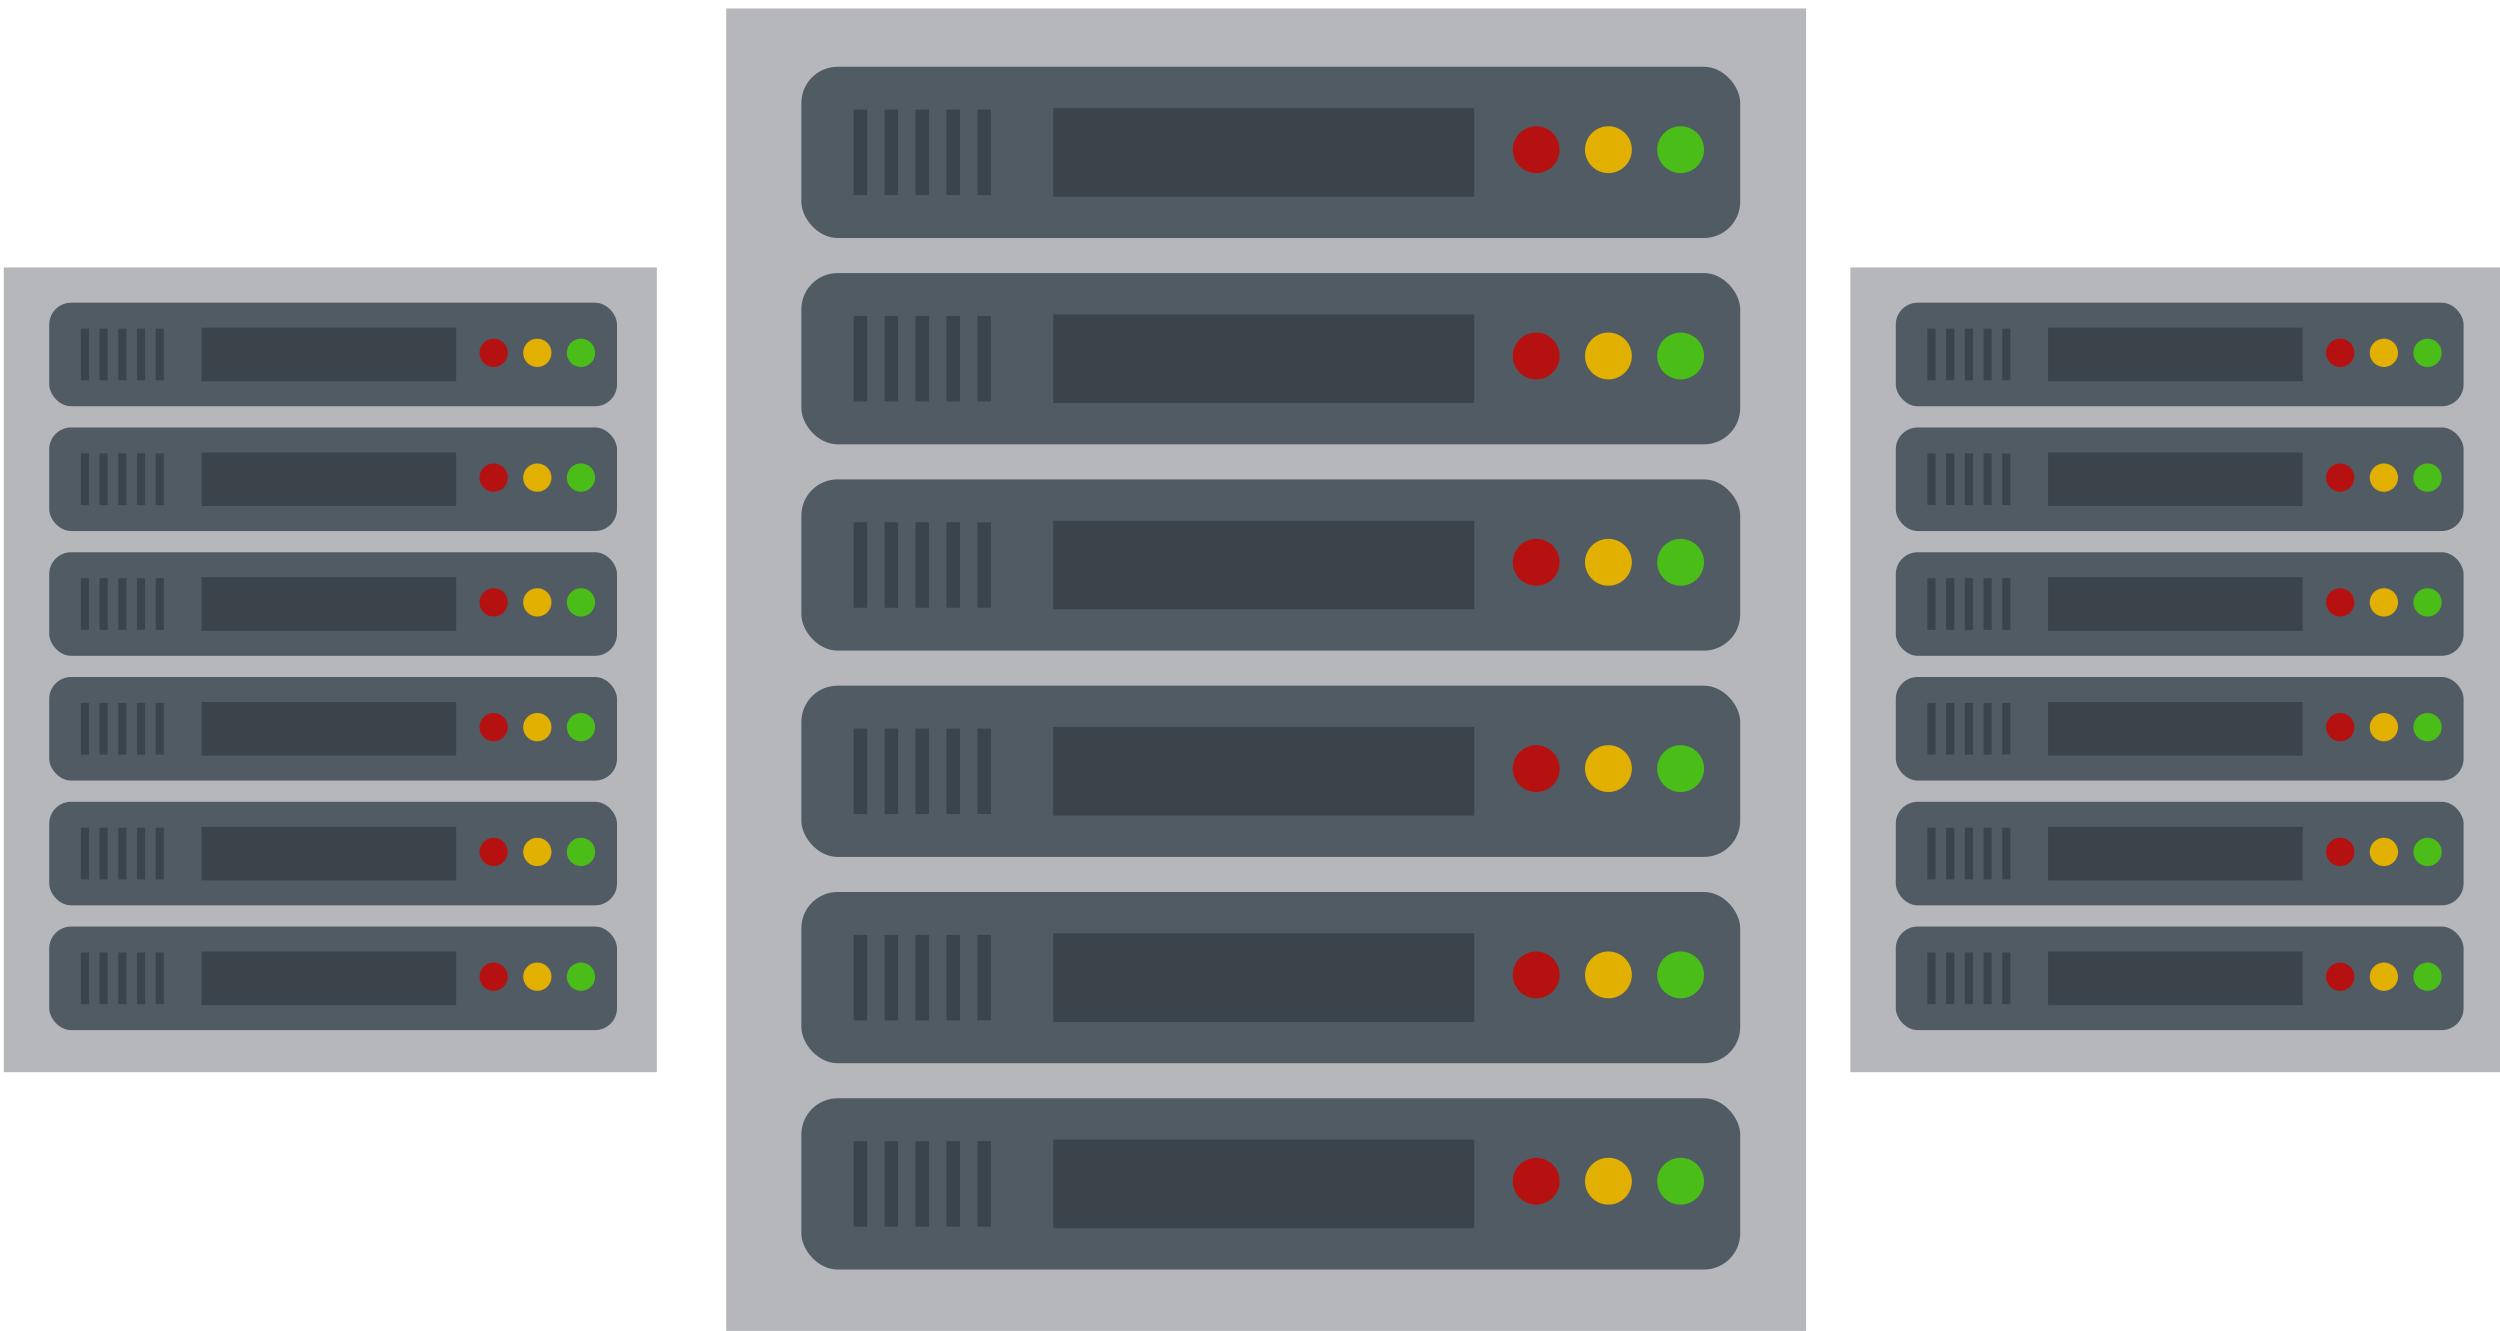<?xml version="1.0" encoding="UTF-8" standalone="no"?>
<!-- Created with Inkscape (http://www.inkscape.org/) -->

<svg
   xmlns:dc="http://purl.org/dc/elements/1.1/"
   xmlns:cc="http://creativecommons.org/ns#"
   xmlns:rdf="http://www.w3.org/1999/02/22-rdf-syntax-ns#"
   xmlns:svg="http://www.w3.org/2000/svg"
   xmlns="http://www.w3.org/2000/svg"
   xmlns:sodipodi="http://sodipodi.sourceforge.net/DTD/sodipodi-0.dtd"
   xmlns:inkscape="http://www.inkscape.org/namespaces/inkscape"
   width="736.133mm"
   height="391.902mm"
   viewBox="0 0 2608.345 1388.628"
   id="svg6064"
   version="1.1"
   inkscape:version="0.91 r13725"
   sodipodi:docname="servers.svg">
  <defs
     id="defs6066">
    <marker
       inkscape:stockid="Arrow2Send"
       orient="auto"
       refY="0"
       refX="0"
       id="Arrow2Send"
       style="overflow:visible"
       inkscape:isstock="true">
      <path
         id="path5571"
         style="fill:#f8aa1a;fill-opacity:1;fill-rule:evenodd;stroke:#f8aa1a;stroke-width:0.625;stroke-linejoin:round;stroke-opacity:1"
         d="M 8.719,4.034 -2.207,0.016 8.719,-4.002 c -1.745,2.372 -1.735,5.617 -6e-7,8.035 z"
         transform="matrix(-0.3,0,0,-0.3,0.69,0)"
         inkscape:connector-curvature="0" />
    </marker>
  </defs>
  <sodipodi:namedview
     id="base"
     pagecolor="#ffffff"
     bordercolor="#666666"
     borderopacity="1.0"
     inkscape:pageopacity="0.0"
     inkscape:pageshadow="2"
     inkscape:zoom="0.061871843"
     inkscape:cx="7345.6821"
     inkscape:cy="-882.78203"
     inkscape:document-units="px"
     inkscape:current-layer="layer1"
     showgrid="false"
     fit-margin-top="0"
     fit-margin-left="0"
     fit-margin-right="0"
     fit-margin-bottom="0"
     inkscape:window-width="1536"
     inkscape:window-height="803"
     inkscape:window-x="-8"
     inkscape:window-y="-8"
     inkscape:window-maximized="1" />
  <g
     inkscape:label="Livello 1"
     inkscape:groupmode="layer"
     id="layer1"
     transform="translate(6426.247,3494.075)">
    <g
       id="g7530"
       transform="matrix(1.482,0,0,1.482,8272.813,17842.564)">
      <g
         inkscape:export-ydpi="95"
         inkscape:export-xdpi="95"
         inkscape:export-filename="C:\Users\marco_000\Documents\GitHub\worldwithoutinternet\img\servers.png"
         transform="matrix(3.631,0,0,3.631,30321.54,24373.227)"
         id="g4556">
        <rect
           style="opacity:1;fill:#b6b7bb;fill-opacity:1;stroke:none;stroke-width:74.8;stroke-linecap:square;stroke-linejoin:round;stroke-miterlimit:4;stroke-dasharray:none;stroke-opacity:1"
           id="rect4391"
           width="209.375"
           height="257.996"
           x="-10941.522"
           y="-10675.976"
           ry="0" />
        <rect
           style="opacity:1;fill:#515b64;fill-opacity:1;stroke:none;stroke-width:74.8;stroke-linecap:square;stroke-linejoin:round;stroke-miterlimit:4;stroke-dasharray:none;stroke-opacity:1"
           id="rect4417"
           width="182.031"
           height="33.203"
           x="-10926.953"
           y="-10584.67"
           ry="7.031" />
        <rect
           style="opacity:1;fill:#3c444b;fill-opacity:1;stroke:none;stroke-width:74.8;stroke-linecap:square;stroke-linejoin:round;stroke-miterlimit:4;stroke-dasharray:none;stroke-opacity:1"
           id="rect4419"
           width="81.641"
           height="17.188"
           x="-10878.125"
           y="-10576.662"
           ry="0" />
        <g
           id="g4433"
           transform="translate(-600,18.295)">
          <rect
             style="opacity:1;fill:#3c444b;fill-opacity:1;stroke:none;stroke-width:74.8;stroke-linecap:square;stroke-linejoin:round;stroke-miterlimit:4;stroke-dasharray:none;stroke-opacity:1"
             id="rect4423"
             width="2.624"
             height="16.573"
             x="-10292.818"
             y="-10594.649" />
          <rect
             y="-10594.649"
             x="-10304.818"
             height="16.573"
             width="2.624"
             id="rect4425"
             style="opacity:1;fill:#3c444b;fill-opacity:1;stroke:none;stroke-width:74.8;stroke-linecap:square;stroke-linejoin:round;stroke-miterlimit:4;stroke-dasharray:none;stroke-opacity:1" />
          <rect
             style="opacity:1;fill:#3c444b;fill-opacity:1;stroke:none;stroke-width:74.8;stroke-linecap:square;stroke-linejoin:round;stroke-miterlimit:4;stroke-dasharray:none;stroke-opacity:1"
             id="rect4427"
             width="2.624"
             height="16.573"
             x="-10298.818"
             y="-10594.649" />
          <rect
             y="-10594.649"
             x="-10316.818"
             height="16.573"
             width="2.624"
             id="rect4429"
             style="opacity:1;fill:#3c444b;fill-opacity:1;stroke:none;stroke-width:74.8;stroke-linecap:square;stroke-linejoin:round;stroke-miterlimit:4;stroke-dasharray:none;stroke-opacity:1" />
          <rect
             style="opacity:1;fill:#3c444b;fill-opacity:1;stroke:none;stroke-width:74.8;stroke-linecap:square;stroke-linejoin:round;stroke-miterlimit:4;stroke-dasharray:none;stroke-opacity:1"
             id="rect4431"
             width="2.624"
             height="16.573"
             x="-10310.818"
             y="-10594.649" />
        </g>
        <circle
           style="opacity:1;fill:#b61111;fill-opacity:1;stroke:none;stroke-width:74.8;stroke-linecap:square;stroke-linejoin:round;stroke-miterlimit:4;stroke-dasharray:none;stroke-opacity:1"
           id="path4440"
           cx="-10784.475"
           cy="-10568.594"
           r="4.541" />
        <circle
           r="4.541"
           cy="-10568.594"
           cx="-10770.475"
           id="circle4442"
           style="opacity:1;fill:#e2b000;fill-opacity:1;stroke:none;stroke-width:74.8;stroke-linecap:square;stroke-linejoin:round;stroke-miterlimit:4;stroke-dasharray:none;stroke-opacity:1" />
        <circle
           style="opacity:1;fill:#4abd18;fill-opacity:1;stroke:none;stroke-width:74.8;stroke-linecap:square;stroke-linejoin:round;stroke-miterlimit:4;stroke-dasharray:none;stroke-opacity:1"
           id="circle4444"
           cx="-10756.475"
           cy="-10568.594"
           r="4.541" />
        <rect
           ry="7.031"
           y="-10624.67"
           x="-10926.953"
           height="33.203"
           width="182.031"
           id="rect4446"
           style="opacity:1;fill:#515b64;fill-opacity:1;stroke:none;stroke-width:74.8;stroke-linecap:square;stroke-linejoin:round;stroke-miterlimit:4;stroke-dasharray:none;stroke-opacity:1" />
        <rect
           ry="0"
           y="-10616.662"
           x="-10878.125"
           height="17.188"
           width="81.641"
           id="rect4448"
           style="opacity:1;fill:#3c444b;fill-opacity:1;stroke:none;stroke-width:74.8;stroke-linecap:square;stroke-linejoin:round;stroke-miterlimit:4;stroke-dasharray:none;stroke-opacity:1" />
        <g
           transform="translate(-600,-21.705)"
           id="g4450">
          <rect
             y="-10594.649"
             x="-10292.818"
             height="16.573"
             width="2.624"
             id="rect4452"
             style="opacity:1;fill:#3c444b;fill-opacity:1;stroke:none;stroke-width:74.8;stroke-linecap:square;stroke-linejoin:round;stroke-miterlimit:4;stroke-dasharray:none;stroke-opacity:1" />
          <rect
             style="opacity:1;fill:#3c444b;fill-opacity:1;stroke:none;stroke-width:74.8;stroke-linecap:square;stroke-linejoin:round;stroke-miterlimit:4;stroke-dasharray:none;stroke-opacity:1"
             id="rect4454"
             width="2.624"
             height="16.573"
             x="-10304.818"
             y="-10594.649" />
          <rect
             y="-10594.649"
             x="-10298.818"
             height="16.573"
             width="2.624"
             id="rect4456"
             style="opacity:1;fill:#3c444b;fill-opacity:1;stroke:none;stroke-width:74.8;stroke-linecap:square;stroke-linejoin:round;stroke-miterlimit:4;stroke-dasharray:none;stroke-opacity:1" />
          <rect
             style="opacity:1;fill:#3c444b;fill-opacity:1;stroke:none;stroke-width:74.8;stroke-linecap:square;stroke-linejoin:round;stroke-miterlimit:4;stroke-dasharray:none;stroke-opacity:1"
             id="rect4458"
             width="2.624"
             height="16.573"
             x="-10316.818"
             y="-10594.649" />
          <rect
             y="-10594.649"
             x="-10310.818"
             height="16.573"
             width="2.624"
             id="rect4460"
             style="opacity:1;fill:#3c444b;fill-opacity:1;stroke:none;stroke-width:74.8;stroke-linecap:square;stroke-linejoin:round;stroke-miterlimit:4;stroke-dasharray:none;stroke-opacity:1" />
        </g>
        <circle
           r="4.541"
           cy="-10608.594"
           cx="-10784.475"
           id="circle4462"
           style="opacity:1;fill:#b61111;fill-opacity:1;stroke:none;stroke-width:74.8;stroke-linecap:square;stroke-linejoin:round;stroke-miterlimit:4;stroke-dasharray:none;stroke-opacity:1" />
        <circle
           style="opacity:1;fill:#e2b000;fill-opacity:1;stroke:none;stroke-width:74.8;stroke-linecap:square;stroke-linejoin:round;stroke-miterlimit:4;stroke-dasharray:none;stroke-opacity:1"
           id="circle4464"
           cx="-10770.475"
           cy="-10608.594"
           r="4.541" />
        <circle
           r="4.541"
           cy="-10608.594"
           cx="-10756.475"
           id="circle4466"
           style="opacity:1;fill:#4abd18;fill-opacity:1;stroke:none;stroke-width:74.8;stroke-linecap:square;stroke-linejoin:round;stroke-miterlimit:4;stroke-dasharray:none;stroke-opacity:1" />
        <rect
           style="opacity:1;fill:#515b64;fill-opacity:1;stroke:none;stroke-width:74.8;stroke-linecap:square;stroke-linejoin:round;stroke-miterlimit:4;stroke-dasharray:none;stroke-opacity:1"
           id="rect4468"
           width="182.031"
           height="33.203"
           x="-10926.953"
           y="-10664.67"
           ry="7.031" />
        <rect
           style="opacity:1;fill:#3c444b;fill-opacity:1;stroke:none;stroke-width:74.8;stroke-linecap:square;stroke-linejoin:round;stroke-miterlimit:4;stroke-dasharray:none;stroke-opacity:1"
           id="rect4470"
           width="81.641"
           height="17.188"
           x="-10878.125"
           y="-10656.662"
           ry="0" />
        <g
           id="g4472"
           transform="translate(-600,-61.705)">
          <rect
             style="opacity:1;fill:#3c444b;fill-opacity:1;stroke:none;stroke-width:74.8;stroke-linecap:square;stroke-linejoin:round;stroke-miterlimit:4;stroke-dasharray:none;stroke-opacity:1"
             id="rect4474"
             width="2.624"
             height="16.573"
             x="-10292.818"
             y="-10594.649" />
          <rect
             y="-10594.649"
             x="-10304.818"
             height="16.573"
             width="2.624"
             id="rect4476"
             style="opacity:1;fill:#3c444b;fill-opacity:1;stroke:none;stroke-width:74.8;stroke-linecap:square;stroke-linejoin:round;stroke-miterlimit:4;stroke-dasharray:none;stroke-opacity:1" />
          <rect
             style="opacity:1;fill:#3c444b;fill-opacity:1;stroke:none;stroke-width:74.8;stroke-linecap:square;stroke-linejoin:round;stroke-miterlimit:4;stroke-dasharray:none;stroke-opacity:1"
             id="rect4478"
             width="2.624"
             height="16.573"
             x="-10298.818"
             y="-10594.649" />
          <rect
             y="-10594.649"
             x="-10316.818"
             height="16.573"
             width="2.624"
             id="rect4480"
             style="opacity:1;fill:#3c444b;fill-opacity:1;stroke:none;stroke-width:74.8;stroke-linecap:square;stroke-linejoin:round;stroke-miterlimit:4;stroke-dasharray:none;stroke-opacity:1" />
          <rect
             style="opacity:1;fill:#3c444b;fill-opacity:1;stroke:none;stroke-width:74.8;stroke-linecap:square;stroke-linejoin:round;stroke-miterlimit:4;stroke-dasharray:none;stroke-opacity:1"
             id="rect4482"
             width="2.624"
             height="16.573"
             x="-10310.818"
             y="-10594.649" />
        </g>
        <circle
           style="opacity:1;fill:#b61111;fill-opacity:1;stroke:none;stroke-width:74.8;stroke-linecap:square;stroke-linejoin:round;stroke-miterlimit:4;stroke-dasharray:none;stroke-opacity:1"
           id="circle4484"
           cx="-10784.475"
           cy="-10648.594"
           r="4.541" />
        <circle
           r="4.541"
           cy="-10648.594"
           cx="-10770.475"
           id="circle4486"
           style="opacity:1;fill:#e2b000;fill-opacity:1;stroke:none;stroke-width:74.8;stroke-linecap:square;stroke-linejoin:round;stroke-miterlimit:4;stroke-dasharray:none;stroke-opacity:1" />
        <circle
           style="opacity:1;fill:#4abd18;fill-opacity:1;stroke:none;stroke-width:74.8;stroke-linecap:square;stroke-linejoin:round;stroke-miterlimit:4;stroke-dasharray:none;stroke-opacity:1"
           id="circle4488"
           cx="-10756.475"
           cy="-10648.594"
           r="4.541" />
        <rect
           ry="7.031"
           y="-10544.67"
           x="-10926.953"
           height="33.203"
           width="182.031"
           id="rect4490"
           style="opacity:1;fill:#515b64;fill-opacity:1;stroke:none;stroke-width:74.8;stroke-linecap:square;stroke-linejoin:round;stroke-miterlimit:4;stroke-dasharray:none;stroke-opacity:1" />
        <rect
           ry="0"
           y="-10536.662"
           x="-10878.125"
           height="17.188"
           width="81.641"
           id="rect4492"
           style="opacity:1;fill:#3c444b;fill-opacity:1;stroke:none;stroke-width:74.8;stroke-linecap:square;stroke-linejoin:round;stroke-miterlimit:4;stroke-dasharray:none;stroke-opacity:1" />
        <g
           transform="translate(-600,58.295)"
           id="g4494">
          <rect
             y="-10594.649"
             x="-10292.818"
             height="16.573"
             width="2.624"
             id="rect4496"
             style="opacity:1;fill:#3c444b;fill-opacity:1;stroke:none;stroke-width:74.8;stroke-linecap:square;stroke-linejoin:round;stroke-miterlimit:4;stroke-dasharray:none;stroke-opacity:1" />
          <rect
             style="opacity:1;fill:#3c444b;fill-opacity:1;stroke:none;stroke-width:74.8;stroke-linecap:square;stroke-linejoin:round;stroke-miterlimit:4;stroke-dasharray:none;stroke-opacity:1"
             id="rect4498"
             width="2.624"
             height="16.573"
             x="-10304.818"
             y="-10594.649" />
          <rect
             y="-10594.649"
             x="-10298.818"
             height="16.573"
             width="2.624"
             id="rect4500"
             style="opacity:1;fill:#3c444b;fill-opacity:1;stroke:none;stroke-width:74.8;stroke-linecap:square;stroke-linejoin:round;stroke-miterlimit:4;stroke-dasharray:none;stroke-opacity:1" />
          <rect
             style="opacity:1;fill:#3c444b;fill-opacity:1;stroke:none;stroke-width:74.8;stroke-linecap:square;stroke-linejoin:round;stroke-miterlimit:4;stroke-dasharray:none;stroke-opacity:1"
             id="rect4502"
             width="2.624"
             height="16.573"
             x="-10316.818"
             y="-10594.649" />
          <rect
             y="-10594.649"
             x="-10310.818"
             height="16.573"
             width="2.624"
             id="rect4504"
             style="opacity:1;fill:#3c444b;fill-opacity:1;stroke:none;stroke-width:74.8;stroke-linecap:square;stroke-linejoin:round;stroke-miterlimit:4;stroke-dasharray:none;stroke-opacity:1" />
        </g>
        <circle
           r="4.541"
           cy="-10528.594"
           cx="-10784.475"
           id="circle4506"
           style="opacity:1;fill:#b61111;fill-opacity:1;stroke:none;stroke-width:74.8;stroke-linecap:square;stroke-linejoin:round;stroke-miterlimit:4;stroke-dasharray:none;stroke-opacity:1" />
        <circle
           style="opacity:1;fill:#e2b000;fill-opacity:1;stroke:none;stroke-width:74.8;stroke-linecap:square;stroke-linejoin:round;stroke-miterlimit:4;stroke-dasharray:none;stroke-opacity:1"
           id="circle4508"
           cx="-10770.475"
           cy="-10528.594"
           r="4.541" />
        <circle
           r="4.541"
           cy="-10528.594"
           cx="-10756.475"
           id="circle4510"
           style="opacity:1;fill:#4abd18;fill-opacity:1;stroke:none;stroke-width:74.8;stroke-linecap:square;stroke-linejoin:round;stroke-miterlimit:4;stroke-dasharray:none;stroke-opacity:1" />
        <rect
           ry="7.031"
           y="-10504.67"
           x="-10926.953"
           height="33.203"
           width="182.031"
           id="rect4512"
           style="opacity:1;fill:#515b64;fill-opacity:1;stroke:none;stroke-width:74.8;stroke-linecap:square;stroke-linejoin:round;stroke-miterlimit:4;stroke-dasharray:none;stroke-opacity:1" />
        <rect
           ry="0"
           y="-10496.662"
           x="-10878.125"
           height="17.188"
           width="81.641"
           id="rect4514"
           style="opacity:1;fill:#3c444b;fill-opacity:1;stroke:none;stroke-width:74.8;stroke-linecap:square;stroke-linejoin:round;stroke-miterlimit:4;stroke-dasharray:none;stroke-opacity:1" />
        <g
           transform="translate(-600,98.295)"
           id="g4516">
          <rect
             y="-10594.649"
             x="-10292.818"
             height="16.573"
             width="2.624"
             id="rect4518"
             style="opacity:1;fill:#3c444b;fill-opacity:1;stroke:none;stroke-width:74.8;stroke-linecap:square;stroke-linejoin:round;stroke-miterlimit:4;stroke-dasharray:none;stroke-opacity:1" />
          <rect
             style="opacity:1;fill:#3c444b;fill-opacity:1;stroke:none;stroke-width:74.8;stroke-linecap:square;stroke-linejoin:round;stroke-miterlimit:4;stroke-dasharray:none;stroke-opacity:1"
             id="rect4520"
             width="2.624"
             height="16.573"
             x="-10304.818"
             y="-10594.649" />
          <rect
             y="-10594.649"
             x="-10298.818"
             height="16.573"
             width="2.624"
             id="rect4522"
             style="opacity:1;fill:#3c444b;fill-opacity:1;stroke:none;stroke-width:74.8;stroke-linecap:square;stroke-linejoin:round;stroke-miterlimit:4;stroke-dasharray:none;stroke-opacity:1" />
          <rect
             style="opacity:1;fill:#3c444b;fill-opacity:1;stroke:none;stroke-width:74.8;stroke-linecap:square;stroke-linejoin:round;stroke-miterlimit:4;stroke-dasharray:none;stroke-opacity:1"
             id="rect4524"
             width="2.624"
             height="16.573"
             x="-10316.818"
             y="-10594.649" />
          <rect
             y="-10594.649"
             x="-10310.818"
             height="16.573"
             width="2.624"
             id="rect4526"
             style="opacity:1;fill:#3c444b;fill-opacity:1;stroke:none;stroke-width:74.8;stroke-linecap:square;stroke-linejoin:round;stroke-miterlimit:4;stroke-dasharray:none;stroke-opacity:1" />
        </g>
        <circle
           r="4.541"
           cy="-10488.594"
           cx="-10784.475"
           id="circle4528"
           style="opacity:1;fill:#b61111;fill-opacity:1;stroke:none;stroke-width:74.8;stroke-linecap:square;stroke-linejoin:round;stroke-miterlimit:4;stroke-dasharray:none;stroke-opacity:1" />
        <circle
           style="opacity:1;fill:#e2b000;fill-opacity:1;stroke:none;stroke-width:74.8;stroke-linecap:square;stroke-linejoin:round;stroke-miterlimit:4;stroke-dasharray:none;stroke-opacity:1"
           id="circle4530"
           cx="-10770.475"
           cy="-10488.594"
           r="4.541" />
        <circle
           r="4.541"
           cy="-10488.594"
           cx="-10756.475"
           id="circle4532"
           style="opacity:1;fill:#4abd18;fill-opacity:1;stroke:none;stroke-width:74.8;stroke-linecap:square;stroke-linejoin:round;stroke-miterlimit:4;stroke-dasharray:none;stroke-opacity:1" />
        <rect
           style="opacity:1;fill:#515b64;fill-opacity:1;stroke:none;stroke-width:74.8;stroke-linecap:square;stroke-linejoin:round;stroke-miterlimit:4;stroke-dasharray:none;stroke-opacity:1"
           id="rect4534"
           width="182.031"
           height="33.203"
           x="-10926.953"
           y="-10464.67"
           ry="7.031" />
        <rect
           style="opacity:1;fill:#3c444b;fill-opacity:1;stroke:none;stroke-width:74.8;stroke-linecap:square;stroke-linejoin:round;stroke-miterlimit:4;stroke-dasharray:none;stroke-opacity:1"
           id="rect4536"
           width="81.641"
           height="17.188"
           x="-10878.125"
           y="-10456.662"
           ry="0" />
        <g
           id="g4538"
           transform="translate(-600,138.295)">
          <rect
             style="opacity:1;fill:#3c444b;fill-opacity:1;stroke:none;stroke-width:74.8;stroke-linecap:square;stroke-linejoin:round;stroke-miterlimit:4;stroke-dasharray:none;stroke-opacity:1"
             id="rect4540"
             width="2.624"
             height="16.573"
             x="-10292.818"
             y="-10594.649" />
          <rect
             y="-10594.649"
             x="-10304.818"
             height="16.573"
             width="2.624"
             id="rect4542"
             style="opacity:1;fill:#3c444b;fill-opacity:1;stroke:none;stroke-width:74.8;stroke-linecap:square;stroke-linejoin:round;stroke-miterlimit:4;stroke-dasharray:none;stroke-opacity:1" />
          <rect
             style="opacity:1;fill:#3c444b;fill-opacity:1;stroke:none;stroke-width:74.8;stroke-linecap:square;stroke-linejoin:round;stroke-miterlimit:4;stroke-dasharray:none;stroke-opacity:1"
             id="rect4544"
             width="2.624"
             height="16.573"
             x="-10298.818"
             y="-10594.649" />
          <rect
             y="-10594.649"
             x="-10316.818"
             height="16.573"
             width="2.624"
             id="rect4546"
             style="opacity:1;fill:#3c444b;fill-opacity:1;stroke:none;stroke-width:74.8;stroke-linecap:square;stroke-linejoin:round;stroke-miterlimit:4;stroke-dasharray:none;stroke-opacity:1" />
          <rect
             style="opacity:1;fill:#3c444b;fill-opacity:1;stroke:none;stroke-width:74.8;stroke-linecap:square;stroke-linejoin:round;stroke-miterlimit:4;stroke-dasharray:none;stroke-opacity:1"
             id="rect4548"
             width="2.624"
             height="16.573"
             x="-10310.818"
             y="-10594.649" />
        </g>
        <circle
           style="opacity:1;fill:#b61111;fill-opacity:1;stroke:none;stroke-width:74.8;stroke-linecap:square;stroke-linejoin:round;stroke-miterlimit:4;stroke-dasharray:none;stroke-opacity:1"
           id="circle4550"
           cx="-10784.475"
           cy="-10448.594"
           r="4.541" />
        <circle
           r="4.541"
           cy="-10448.594"
           cx="-10770.475"
           id="circle4552"
           style="opacity:1;fill:#e2b000;fill-opacity:1;stroke:none;stroke-width:74.8;stroke-linecap:square;stroke-linejoin:round;stroke-miterlimit:4;stroke-dasharray:none;stroke-opacity:1" />
        <circle
           style="opacity:1;fill:#4abd18;fill-opacity:1;stroke:none;stroke-width:74.8;stroke-linecap:square;stroke-linejoin:round;stroke-miterlimit:4;stroke-dasharray:none;stroke-opacity:1"
           id="circle4554"
           cx="-10756.475"
           cy="-10448.594"
           r="4.541" />
      </g>
      <g
         inkscape:export-ydpi="95"
         inkscape:export-xdpi="95"
         inkscape:export-filename="C:\Users\marco_000\Documents\GitHub\worldwithoutinternet\img\servers.png"
         transform="matrix(2.196,0,0,2.196,15411.84,9235.519)"
         id="g4625">
        <rect
           ry="0"
           y="-10675.976"
           x="-10941.522"
           height="257.996"
           width="209.375"
           id="rect4627"
           style="opacity:1;fill:#b6b7bb;fill-opacity:1;stroke:none;stroke-width:74.8;stroke-linecap:square;stroke-linejoin:round;stroke-miterlimit:4;stroke-dasharray:none;stroke-opacity:1" />
        <rect
           ry="7.031"
           y="-10584.67"
           x="-10926.953"
           height="33.203"
           width="182.031"
           id="rect4629"
           style="opacity:1;fill:#515b64;fill-opacity:1;stroke:none;stroke-width:74.8;stroke-linecap:square;stroke-linejoin:round;stroke-miterlimit:4;stroke-dasharray:none;stroke-opacity:1" />
        <rect
           ry="0"
           y="-10576.662"
           x="-10878.125"
           height="17.188"
           width="81.641"
           id="rect4631"
           style="opacity:1;fill:#3c444b;fill-opacity:1;stroke:none;stroke-width:74.8;stroke-linecap:square;stroke-linejoin:round;stroke-miterlimit:4;stroke-dasharray:none;stroke-opacity:1" />
        <g
           transform="translate(-600,18.295)"
           id="g4633">
          <rect
             y="-10594.649"
             x="-10292.818"
             height="16.573"
             width="2.624"
             id="rect4635"
             style="opacity:1;fill:#3c444b;fill-opacity:1;stroke:none;stroke-width:74.8;stroke-linecap:square;stroke-linejoin:round;stroke-miterlimit:4;stroke-dasharray:none;stroke-opacity:1" />
          <rect
             style="opacity:1;fill:#3c444b;fill-opacity:1;stroke:none;stroke-width:74.8;stroke-linecap:square;stroke-linejoin:round;stroke-miterlimit:4;stroke-dasharray:none;stroke-opacity:1"
             id="rect4637"
             width="2.624"
             height="16.573"
             x="-10304.818"
             y="-10594.649" />
          <rect
             y="-10594.649"
             x="-10298.818"
             height="16.573"
             width="2.624"
             id="rect4639"
             style="opacity:1;fill:#3c444b;fill-opacity:1;stroke:none;stroke-width:74.8;stroke-linecap:square;stroke-linejoin:round;stroke-miterlimit:4;stroke-dasharray:none;stroke-opacity:1" />
          <rect
             style="opacity:1;fill:#3c444b;fill-opacity:1;stroke:none;stroke-width:74.8;stroke-linecap:square;stroke-linejoin:round;stroke-miterlimit:4;stroke-dasharray:none;stroke-opacity:1"
             id="rect4641"
             width="2.624"
             height="16.573"
             x="-10316.818"
             y="-10594.649" />
          <rect
             y="-10594.649"
             x="-10310.818"
             height="16.573"
             width="2.624"
             id="rect4643"
             style="opacity:1;fill:#3c444b;fill-opacity:1;stroke:none;stroke-width:74.8;stroke-linecap:square;stroke-linejoin:round;stroke-miterlimit:4;stroke-dasharray:none;stroke-opacity:1" />
        </g>
        <circle
           r="4.541"
           cy="-10568.594"
           cx="-10784.475"
           id="circle4645"
           style="opacity:1;fill:#b61111;fill-opacity:1;stroke:none;stroke-width:74.8;stroke-linecap:square;stroke-linejoin:round;stroke-miterlimit:4;stroke-dasharray:none;stroke-opacity:1" />
        <circle
           style="opacity:1;fill:#e2b000;fill-opacity:1;stroke:none;stroke-width:74.8;stroke-linecap:square;stroke-linejoin:round;stroke-miterlimit:4;stroke-dasharray:none;stroke-opacity:1"
           id="circle4647"
           cx="-10770.475"
           cy="-10568.594"
           r="4.541" />
        <circle
           r="4.541"
           cy="-10568.594"
           cx="-10756.475"
           id="circle4649"
           style="opacity:1;fill:#4abd18;fill-opacity:1;stroke:none;stroke-width:74.8;stroke-linecap:square;stroke-linejoin:round;stroke-miterlimit:4;stroke-dasharray:none;stroke-opacity:1" />
        <rect
           style="opacity:1;fill:#515b64;fill-opacity:1;stroke:none;stroke-width:74.8;stroke-linecap:square;stroke-linejoin:round;stroke-miterlimit:4;stroke-dasharray:none;stroke-opacity:1"
           id="rect4651"
           width="182.031"
           height="33.203"
           x="-10926.953"
           y="-10624.67"
           ry="7.031" />
        <rect
           style="opacity:1;fill:#3c444b;fill-opacity:1;stroke:none;stroke-width:74.8;stroke-linecap:square;stroke-linejoin:round;stroke-miterlimit:4;stroke-dasharray:none;stroke-opacity:1"
           id="rect4653"
           width="81.641"
           height="17.188"
           x="-10878.125"
           y="-10616.662"
           ry="0" />
        <g
           id="g4655"
           transform="translate(-600,-21.705)">
          <rect
             style="opacity:1;fill:#3c444b;fill-opacity:1;stroke:none;stroke-width:74.8;stroke-linecap:square;stroke-linejoin:round;stroke-miterlimit:4;stroke-dasharray:none;stroke-opacity:1"
             id="rect4657"
             width="2.624"
             height="16.573"
             x="-10292.818"
             y="-10594.649" />
          <rect
             y="-10594.649"
             x="-10304.818"
             height="16.573"
             width="2.624"
             id="rect4659"
             style="opacity:1;fill:#3c444b;fill-opacity:1;stroke:none;stroke-width:74.8;stroke-linecap:square;stroke-linejoin:round;stroke-miterlimit:4;stroke-dasharray:none;stroke-opacity:1" />
          <rect
             style="opacity:1;fill:#3c444b;fill-opacity:1;stroke:none;stroke-width:74.8;stroke-linecap:square;stroke-linejoin:round;stroke-miterlimit:4;stroke-dasharray:none;stroke-opacity:1"
             id="rect4661"
             width="2.624"
             height="16.573"
             x="-10298.818"
             y="-10594.649" />
          <rect
             y="-10594.649"
             x="-10316.818"
             height="16.573"
             width="2.624"
             id="rect4663"
             style="opacity:1;fill:#3c444b;fill-opacity:1;stroke:none;stroke-width:74.8;stroke-linecap:square;stroke-linejoin:round;stroke-miterlimit:4;stroke-dasharray:none;stroke-opacity:1" />
          <rect
             style="opacity:1;fill:#3c444b;fill-opacity:1;stroke:none;stroke-width:74.8;stroke-linecap:square;stroke-linejoin:round;stroke-miterlimit:4;stroke-dasharray:none;stroke-opacity:1"
             id="rect4665"
             width="2.624"
             height="16.573"
             x="-10310.818"
             y="-10594.649" />
        </g>
        <circle
           style="opacity:1;fill:#b61111;fill-opacity:1;stroke:none;stroke-width:74.8;stroke-linecap:square;stroke-linejoin:round;stroke-miterlimit:4;stroke-dasharray:none;stroke-opacity:1"
           id="circle4667"
           cx="-10784.475"
           cy="-10608.594"
           r="4.541" />
        <circle
           r="4.541"
           cy="-10608.594"
           cx="-10770.475"
           id="circle4669"
           style="opacity:1;fill:#e2b000;fill-opacity:1;stroke:none;stroke-width:74.8;stroke-linecap:square;stroke-linejoin:round;stroke-miterlimit:4;stroke-dasharray:none;stroke-opacity:1" />
        <circle
           style="opacity:1;fill:#4abd18;fill-opacity:1;stroke:none;stroke-width:74.8;stroke-linecap:square;stroke-linejoin:round;stroke-miterlimit:4;stroke-dasharray:none;stroke-opacity:1"
           id="circle4671"
           cx="-10756.475"
           cy="-10608.594"
           r="4.541" />
        <rect
           ry="7.031"
           y="-10664.67"
           x="-10926.953"
           height="33.203"
           width="182.031"
           id="rect4673"
           style="opacity:1;fill:#515b64;fill-opacity:1;stroke:none;stroke-width:74.8;stroke-linecap:square;stroke-linejoin:round;stroke-miterlimit:4;stroke-dasharray:none;stroke-opacity:1" />
        <rect
           ry="0"
           y="-10656.662"
           x="-10878.125"
           height="17.188"
           width="81.641"
           id="rect4675"
           style="opacity:1;fill:#3c444b;fill-opacity:1;stroke:none;stroke-width:74.8;stroke-linecap:square;stroke-linejoin:round;stroke-miterlimit:4;stroke-dasharray:none;stroke-opacity:1" />
        <g
           transform="translate(-600,-61.705)"
           id="g4677">
          <rect
             y="-10594.649"
             x="-10292.818"
             height="16.573"
             width="2.624"
             id="rect4679"
             style="opacity:1;fill:#3c444b;fill-opacity:1;stroke:none;stroke-width:74.8;stroke-linecap:square;stroke-linejoin:round;stroke-miterlimit:4;stroke-dasharray:none;stroke-opacity:1" />
          <rect
             style="opacity:1;fill:#3c444b;fill-opacity:1;stroke:none;stroke-width:74.8;stroke-linecap:square;stroke-linejoin:round;stroke-miterlimit:4;stroke-dasharray:none;stroke-opacity:1"
             id="rect4681"
             width="2.624"
             height="16.573"
             x="-10304.818"
             y="-10594.649" />
          <rect
             y="-10594.649"
             x="-10298.818"
             height="16.573"
             width="2.624"
             id="rect4683"
             style="opacity:1;fill:#3c444b;fill-opacity:1;stroke:none;stroke-width:74.8;stroke-linecap:square;stroke-linejoin:round;stroke-miterlimit:4;stroke-dasharray:none;stroke-opacity:1" />
          <rect
             style="opacity:1;fill:#3c444b;fill-opacity:1;stroke:none;stroke-width:74.8;stroke-linecap:square;stroke-linejoin:round;stroke-miterlimit:4;stroke-dasharray:none;stroke-opacity:1"
             id="rect4685"
             width="2.624"
             height="16.573"
             x="-10316.818"
             y="-10594.649" />
          <rect
             y="-10594.649"
             x="-10310.818"
             height="16.573"
             width="2.624"
             id="rect4687"
             style="opacity:1;fill:#3c444b;fill-opacity:1;stroke:none;stroke-width:74.8;stroke-linecap:square;stroke-linejoin:round;stroke-miterlimit:4;stroke-dasharray:none;stroke-opacity:1" />
        </g>
        <circle
           r="4.541"
           cy="-10648.594"
           cx="-10784.475"
           id="circle4689"
           style="opacity:1;fill:#b61111;fill-opacity:1;stroke:none;stroke-width:74.8;stroke-linecap:square;stroke-linejoin:round;stroke-miterlimit:4;stroke-dasharray:none;stroke-opacity:1" />
        <circle
           style="opacity:1;fill:#e2b000;fill-opacity:1;stroke:none;stroke-width:74.8;stroke-linecap:square;stroke-linejoin:round;stroke-miterlimit:4;stroke-dasharray:none;stroke-opacity:1"
           id="circle4691"
           cx="-10770.475"
           cy="-10648.594"
           r="4.541" />
        <circle
           r="4.541"
           cy="-10648.594"
           cx="-10756.475"
           id="circle4693"
           style="opacity:1;fill:#4abd18;fill-opacity:1;stroke:none;stroke-width:74.8;stroke-linecap:square;stroke-linejoin:round;stroke-miterlimit:4;stroke-dasharray:none;stroke-opacity:1" />
        <rect
           style="opacity:1;fill:#515b64;fill-opacity:1;stroke:none;stroke-width:74.8;stroke-linecap:square;stroke-linejoin:round;stroke-miterlimit:4;stroke-dasharray:none;stroke-opacity:1"
           id="rect4695"
           width="182.031"
           height="33.203"
           x="-10926.953"
           y="-10544.67"
           ry="7.031" />
        <rect
           style="opacity:1;fill:#3c444b;fill-opacity:1;stroke:none;stroke-width:74.8;stroke-linecap:square;stroke-linejoin:round;stroke-miterlimit:4;stroke-dasharray:none;stroke-opacity:1"
           id="rect4697"
           width="81.641"
           height="17.188"
           x="-10878.125"
           y="-10536.662"
           ry="0" />
        <g
           id="g4699"
           transform="translate(-600,58.295)">
          <rect
             style="opacity:1;fill:#3c444b;fill-opacity:1;stroke:none;stroke-width:74.8;stroke-linecap:square;stroke-linejoin:round;stroke-miterlimit:4;stroke-dasharray:none;stroke-opacity:1"
             id="rect4701"
             width="2.624"
             height="16.573"
             x="-10292.818"
             y="-10594.649" />
          <rect
             y="-10594.649"
             x="-10304.818"
             height="16.573"
             width="2.624"
             id="rect4703"
             style="opacity:1;fill:#3c444b;fill-opacity:1;stroke:none;stroke-width:74.8;stroke-linecap:square;stroke-linejoin:round;stroke-miterlimit:4;stroke-dasharray:none;stroke-opacity:1" />
          <rect
             style="opacity:1;fill:#3c444b;fill-opacity:1;stroke:none;stroke-width:74.8;stroke-linecap:square;stroke-linejoin:round;stroke-miterlimit:4;stroke-dasharray:none;stroke-opacity:1"
             id="rect4705"
             width="2.624"
             height="16.573"
             x="-10298.818"
             y="-10594.649" />
          <rect
             y="-10594.649"
             x="-10316.818"
             height="16.573"
             width="2.624"
             id="rect4707"
             style="opacity:1;fill:#3c444b;fill-opacity:1;stroke:none;stroke-width:74.8;stroke-linecap:square;stroke-linejoin:round;stroke-miterlimit:4;stroke-dasharray:none;stroke-opacity:1" />
          <rect
             style="opacity:1;fill:#3c444b;fill-opacity:1;stroke:none;stroke-width:74.8;stroke-linecap:square;stroke-linejoin:round;stroke-miterlimit:4;stroke-dasharray:none;stroke-opacity:1"
             id="rect4709"
             width="2.624"
             height="16.573"
             x="-10310.818"
             y="-10594.649" />
        </g>
        <circle
           style="opacity:1;fill:#b61111;fill-opacity:1;stroke:none;stroke-width:74.8;stroke-linecap:square;stroke-linejoin:round;stroke-miterlimit:4;stroke-dasharray:none;stroke-opacity:1"
           id="circle4711"
           cx="-10784.475"
           cy="-10528.594"
           r="4.541" />
        <circle
           r="4.541"
           cy="-10528.594"
           cx="-10770.475"
           id="circle4713"
           style="opacity:1;fill:#e2b000;fill-opacity:1;stroke:none;stroke-width:74.8;stroke-linecap:square;stroke-linejoin:round;stroke-miterlimit:4;stroke-dasharray:none;stroke-opacity:1" />
        <circle
           style="opacity:1;fill:#4abd18;fill-opacity:1;stroke:none;stroke-width:74.8;stroke-linecap:square;stroke-linejoin:round;stroke-miterlimit:4;stroke-dasharray:none;stroke-opacity:1"
           id="circle4715"
           cx="-10756.475"
           cy="-10528.594"
           r="4.541" />
        <rect
           style="opacity:1;fill:#515b64;fill-opacity:1;stroke:none;stroke-width:74.8;stroke-linecap:square;stroke-linejoin:round;stroke-miterlimit:4;stroke-dasharray:none;stroke-opacity:1"
           id="rect4717"
           width="182.031"
           height="33.203"
           x="-10926.953"
           y="-10504.67"
           ry="7.031" />
        <rect
           style="opacity:1;fill:#3c444b;fill-opacity:1;stroke:none;stroke-width:74.8;stroke-linecap:square;stroke-linejoin:round;stroke-miterlimit:4;stroke-dasharray:none;stroke-opacity:1"
           id="rect4719"
           width="81.641"
           height="17.188"
           x="-10878.125"
           y="-10496.662"
           ry="0" />
        <g
           id="g4721"
           transform="translate(-600,98.295)">
          <rect
             style="opacity:1;fill:#3c444b;fill-opacity:1;stroke:none;stroke-width:74.8;stroke-linecap:square;stroke-linejoin:round;stroke-miterlimit:4;stroke-dasharray:none;stroke-opacity:1"
             id="rect4723"
             width="2.624"
             height="16.573"
             x="-10292.818"
             y="-10594.649" />
          <rect
             y="-10594.649"
             x="-10304.818"
             height="16.573"
             width="2.624"
             id="rect4725"
             style="opacity:1;fill:#3c444b;fill-opacity:1;stroke:none;stroke-width:74.8;stroke-linecap:square;stroke-linejoin:round;stroke-miterlimit:4;stroke-dasharray:none;stroke-opacity:1" />
          <rect
             style="opacity:1;fill:#3c444b;fill-opacity:1;stroke:none;stroke-width:74.8;stroke-linecap:square;stroke-linejoin:round;stroke-miterlimit:4;stroke-dasharray:none;stroke-opacity:1"
             id="rect4727"
             width="2.624"
             height="16.573"
             x="-10298.818"
             y="-10594.649" />
          <rect
             y="-10594.649"
             x="-10316.818"
             height="16.573"
             width="2.624"
             id="rect4729"
             style="opacity:1;fill:#3c444b;fill-opacity:1;stroke:none;stroke-width:74.8;stroke-linecap:square;stroke-linejoin:round;stroke-miterlimit:4;stroke-dasharray:none;stroke-opacity:1" />
          <rect
             style="opacity:1;fill:#3c444b;fill-opacity:1;stroke:none;stroke-width:74.8;stroke-linecap:square;stroke-linejoin:round;stroke-miterlimit:4;stroke-dasharray:none;stroke-opacity:1"
             id="rect4731"
             width="2.624"
             height="16.573"
             x="-10310.818"
             y="-10594.649" />
        </g>
        <circle
           style="opacity:1;fill:#b61111;fill-opacity:1;stroke:none;stroke-width:74.8;stroke-linecap:square;stroke-linejoin:round;stroke-miterlimit:4;stroke-dasharray:none;stroke-opacity:1"
           id="circle4733"
           cx="-10784.475"
           cy="-10488.594"
           r="4.541" />
        <circle
           r="4.541"
           cy="-10488.594"
           cx="-10770.475"
           id="circle4735"
           style="opacity:1;fill:#e2b000;fill-opacity:1;stroke:none;stroke-width:74.8;stroke-linecap:square;stroke-linejoin:round;stroke-miterlimit:4;stroke-dasharray:none;stroke-opacity:1" />
        <circle
           style="opacity:1;fill:#4abd18;fill-opacity:1;stroke:none;stroke-width:74.8;stroke-linecap:square;stroke-linejoin:round;stroke-miterlimit:4;stroke-dasharray:none;stroke-opacity:1"
           id="circle4737"
           cx="-10756.475"
           cy="-10488.594"
           r="4.541" />
        <rect
           ry="7.031"
           y="-10464.67"
           x="-10926.953"
           height="33.203"
           width="182.031"
           id="rect4739"
           style="opacity:1;fill:#515b64;fill-opacity:1;stroke:none;stroke-width:74.8;stroke-linecap:square;stroke-linejoin:round;stroke-miterlimit:4;stroke-dasharray:none;stroke-opacity:1" />
        <rect
           ry="0"
           y="-10456.662"
           x="-10878.125"
           height="17.188"
           width="81.641"
           id="rect4741"
           style="opacity:1;fill:#3c444b;fill-opacity:1;stroke:none;stroke-width:74.8;stroke-linecap:square;stroke-linejoin:round;stroke-miterlimit:4;stroke-dasharray:none;stroke-opacity:1" />
        <g
           transform="translate(-600,138.295)"
           id="g4743">
          <rect
             y="-10594.649"
             x="-10292.818"
             height="16.573"
             width="2.624"
             id="rect4745"
             style="opacity:1;fill:#3c444b;fill-opacity:1;stroke:none;stroke-width:74.8;stroke-linecap:square;stroke-linejoin:round;stroke-miterlimit:4;stroke-dasharray:none;stroke-opacity:1" />
          <rect
             style="opacity:1;fill:#3c444b;fill-opacity:1;stroke:none;stroke-width:74.8;stroke-linecap:square;stroke-linejoin:round;stroke-miterlimit:4;stroke-dasharray:none;stroke-opacity:1"
             id="rect4747"
             width="2.624"
             height="16.573"
             x="-10304.818"
             y="-10594.649" />
          <rect
             y="-10594.649"
             x="-10298.818"
             height="16.573"
             width="2.624"
             id="rect4749"
             style="opacity:1;fill:#3c444b;fill-opacity:1;stroke:none;stroke-width:74.8;stroke-linecap:square;stroke-linejoin:round;stroke-miterlimit:4;stroke-dasharray:none;stroke-opacity:1" />
          <rect
             style="opacity:1;fill:#3c444b;fill-opacity:1;stroke:none;stroke-width:74.8;stroke-linecap:square;stroke-linejoin:round;stroke-miterlimit:4;stroke-dasharray:none;stroke-opacity:1"
             id="rect4751"
             width="2.624"
             height="16.573"
             x="-10316.818"
             y="-10594.649" />
          <rect
             y="-10594.649"
             x="-10310.818"
             height="16.573"
             width="2.624"
             id="rect4753"
             style="opacity:1;fill:#3c444b;fill-opacity:1;stroke:none;stroke-width:74.8;stroke-linecap:square;stroke-linejoin:round;stroke-miterlimit:4;stroke-dasharray:none;stroke-opacity:1" />
        </g>
        <circle
           r="4.541"
           cy="-10448.594"
           cx="-10784.475"
           id="circle4755"
           style="opacity:1;fill:#b61111;fill-opacity:1;stroke:none;stroke-width:74.8;stroke-linecap:square;stroke-linejoin:round;stroke-miterlimit:4;stroke-dasharray:none;stroke-opacity:1" />
        <circle
           style="opacity:1;fill:#e2b000;fill-opacity:1;stroke:none;stroke-width:74.8;stroke-linecap:square;stroke-linejoin:round;stroke-miterlimit:4;stroke-dasharray:none;stroke-opacity:1"
           id="circle4757"
           cx="-10770.475"
           cy="-10448.594"
           r="4.541" />
        <circle
           r="4.541"
           cy="-10448.594"
           cx="-10756.475"
           id="circle4759"
           style="opacity:1;fill:#4abd18;fill-opacity:1;stroke:none;stroke-width:74.8;stroke-linecap:square;stroke-linejoin:round;stroke-miterlimit:4;stroke-dasharray:none;stroke-opacity:1" />
      </g>
      <g
         id="g5822"
         transform="matrix(2.196,0,0,2.196,14111.84,9235.519)"
         inkscape:export-filename="C:\Users\marco_000\Documents\GitHub\worldwithoutinternet\img\servers.png"
         inkscape:export-xdpi="95"
         inkscape:export-ydpi="95">
        <rect
           style="opacity:1;fill:#b6b7bb;fill-opacity:1;stroke:none;stroke-width:74.8;stroke-linecap:square;stroke-linejoin:round;stroke-miterlimit:4;stroke-dasharray:none;stroke-opacity:1"
           id="rect5824"
           width="209.375"
           height="257.996"
           x="-10941.522"
           y="-10675.976"
           ry="0" />
        <rect
           style="opacity:1;fill:#515b64;fill-opacity:1;stroke:none;stroke-width:74.8;stroke-linecap:square;stroke-linejoin:round;stroke-miterlimit:4;stroke-dasharray:none;stroke-opacity:1"
           id="rect5826"
           width="182.031"
           height="33.203"
           x="-10926.953"
           y="-10584.67"
           ry="7.031" />
        <rect
           style="opacity:1;fill:#3c444b;fill-opacity:1;stroke:none;stroke-width:74.8;stroke-linecap:square;stroke-linejoin:round;stroke-miterlimit:4;stroke-dasharray:none;stroke-opacity:1"
           id="rect5828"
           width="81.641"
           height="17.188"
           x="-10878.125"
           y="-10576.662"
           ry="0" />
        <g
           id="g5830"
           transform="translate(-600,18.295)">
          <rect
             style="opacity:1;fill:#3c444b;fill-opacity:1;stroke:none;stroke-width:74.8;stroke-linecap:square;stroke-linejoin:round;stroke-miterlimit:4;stroke-dasharray:none;stroke-opacity:1"
             id="rect5832"
             width="2.624"
             height="16.573"
             x="-10292.818"
             y="-10594.649" />
          <rect
             y="-10594.649"
             x="-10304.818"
             height="16.573"
             width="2.624"
             id="rect5834"
             style="opacity:1;fill:#3c444b;fill-opacity:1;stroke:none;stroke-width:74.8;stroke-linecap:square;stroke-linejoin:round;stroke-miterlimit:4;stroke-dasharray:none;stroke-opacity:1" />
          <rect
             style="opacity:1;fill:#3c444b;fill-opacity:1;stroke:none;stroke-width:74.8;stroke-linecap:square;stroke-linejoin:round;stroke-miterlimit:4;stroke-dasharray:none;stroke-opacity:1"
             id="rect5836"
             width="2.624"
             height="16.573"
             x="-10298.818"
             y="-10594.649" />
          <rect
             y="-10594.649"
             x="-10316.818"
             height="16.573"
             width="2.624"
             id="rect5838"
             style="opacity:1;fill:#3c444b;fill-opacity:1;stroke:none;stroke-width:74.8;stroke-linecap:square;stroke-linejoin:round;stroke-miterlimit:4;stroke-dasharray:none;stroke-opacity:1" />
          <rect
             style="opacity:1;fill:#3c444b;fill-opacity:1;stroke:none;stroke-width:74.8;stroke-linecap:square;stroke-linejoin:round;stroke-miterlimit:4;stroke-dasharray:none;stroke-opacity:1"
             id="rect5840"
             width="2.624"
             height="16.573"
             x="-10310.818"
             y="-10594.649" />
        </g>
        <circle
           style="opacity:1;fill:#b61111;fill-opacity:1;stroke:none;stroke-width:74.8;stroke-linecap:square;stroke-linejoin:round;stroke-miterlimit:4;stroke-dasharray:none;stroke-opacity:1"
           id="circle5842"
           cx="-10784.475"
           cy="-10568.594"
           r="4.541" />
        <circle
           r="4.541"
           cy="-10568.594"
           cx="-10770.475"
           id="circle5844"
           style="opacity:1;fill:#e2b000;fill-opacity:1;stroke:none;stroke-width:74.8;stroke-linecap:square;stroke-linejoin:round;stroke-miterlimit:4;stroke-dasharray:none;stroke-opacity:1" />
        <circle
           style="opacity:1;fill:#4abd18;fill-opacity:1;stroke:none;stroke-width:74.8;stroke-linecap:square;stroke-linejoin:round;stroke-miterlimit:4;stroke-dasharray:none;stroke-opacity:1"
           id="circle5846"
           cx="-10756.475"
           cy="-10568.594"
           r="4.541" />
        <rect
           ry="7.031"
           y="-10624.67"
           x="-10926.953"
           height="33.203"
           width="182.031"
           id="rect5848"
           style="opacity:1;fill:#515b64;fill-opacity:1;stroke:none;stroke-width:74.8;stroke-linecap:square;stroke-linejoin:round;stroke-miterlimit:4;stroke-dasharray:none;stroke-opacity:1" />
        <rect
           ry="0"
           y="-10616.662"
           x="-10878.125"
           height="17.188"
           width="81.641"
           id="rect5850"
           style="opacity:1;fill:#3c444b;fill-opacity:1;stroke:none;stroke-width:74.8;stroke-linecap:square;stroke-linejoin:round;stroke-miterlimit:4;stroke-dasharray:none;stroke-opacity:1" />
        <g
           transform="translate(-600,-21.705)"
           id="g5852">
          <rect
             y="-10594.649"
             x="-10292.818"
             height="16.573"
             width="2.624"
             id="rect5854"
             style="opacity:1;fill:#3c444b;fill-opacity:1;stroke:none;stroke-width:74.8;stroke-linecap:square;stroke-linejoin:round;stroke-miterlimit:4;stroke-dasharray:none;stroke-opacity:1" />
          <rect
             style="opacity:1;fill:#3c444b;fill-opacity:1;stroke:none;stroke-width:74.8;stroke-linecap:square;stroke-linejoin:round;stroke-miterlimit:4;stroke-dasharray:none;stroke-opacity:1"
             id="rect5856"
             width="2.624"
             height="16.573"
             x="-10304.818"
             y="-10594.649" />
          <rect
             y="-10594.649"
             x="-10298.818"
             height="16.573"
             width="2.624"
             id="rect5858"
             style="opacity:1;fill:#3c444b;fill-opacity:1;stroke:none;stroke-width:74.8;stroke-linecap:square;stroke-linejoin:round;stroke-miterlimit:4;stroke-dasharray:none;stroke-opacity:1" />
          <rect
             style="opacity:1;fill:#3c444b;fill-opacity:1;stroke:none;stroke-width:74.8;stroke-linecap:square;stroke-linejoin:round;stroke-miterlimit:4;stroke-dasharray:none;stroke-opacity:1"
             id="rect5860"
             width="2.624"
             height="16.573"
             x="-10316.818"
             y="-10594.649" />
          <rect
             y="-10594.649"
             x="-10310.818"
             height="16.573"
             width="2.624"
             id="rect5862"
             style="opacity:1;fill:#3c444b;fill-opacity:1;stroke:none;stroke-width:74.8;stroke-linecap:square;stroke-linejoin:round;stroke-miterlimit:4;stroke-dasharray:none;stroke-opacity:1" />
        </g>
        <circle
           r="4.541"
           cy="-10608.594"
           cx="-10784.475"
           id="circle5864"
           style="opacity:1;fill:#b61111;fill-opacity:1;stroke:none;stroke-width:74.8;stroke-linecap:square;stroke-linejoin:round;stroke-miterlimit:4;stroke-dasharray:none;stroke-opacity:1" />
        <circle
           style="opacity:1;fill:#e2b000;fill-opacity:1;stroke:none;stroke-width:74.8;stroke-linecap:square;stroke-linejoin:round;stroke-miterlimit:4;stroke-dasharray:none;stroke-opacity:1"
           id="circle5866"
           cx="-10770.475"
           cy="-10608.594"
           r="4.541" />
        <circle
           r="4.541"
           cy="-10608.594"
           cx="-10756.475"
           id="circle5868"
           style="opacity:1;fill:#4abd18;fill-opacity:1;stroke:none;stroke-width:74.8;stroke-linecap:square;stroke-linejoin:round;stroke-miterlimit:4;stroke-dasharray:none;stroke-opacity:1" />
        <rect
           style="opacity:1;fill:#515b64;fill-opacity:1;stroke:none;stroke-width:74.8;stroke-linecap:square;stroke-linejoin:round;stroke-miterlimit:4;stroke-dasharray:none;stroke-opacity:1"
           id="rect5870"
           width="182.031"
           height="33.203"
           x="-10926.953"
           y="-10664.67"
           ry="7.031" />
        <rect
           style="opacity:1;fill:#3c444b;fill-opacity:1;stroke:none;stroke-width:74.8;stroke-linecap:square;stroke-linejoin:round;stroke-miterlimit:4;stroke-dasharray:none;stroke-opacity:1"
           id="rect5872"
           width="81.641"
           height="17.188"
           x="-10878.125"
           y="-10656.662"
           ry="0" />
        <g
           id="g5874"
           transform="translate(-600,-61.705)">
          <rect
             style="opacity:1;fill:#3c444b;fill-opacity:1;stroke:none;stroke-width:74.8;stroke-linecap:square;stroke-linejoin:round;stroke-miterlimit:4;stroke-dasharray:none;stroke-opacity:1"
             id="rect5876"
             width="2.624"
             height="16.573"
             x="-10292.818"
             y="-10594.649" />
          <rect
             y="-10594.649"
             x="-10304.818"
             height="16.573"
             width="2.624"
             id="rect5878"
             style="opacity:1;fill:#3c444b;fill-opacity:1;stroke:none;stroke-width:74.8;stroke-linecap:square;stroke-linejoin:round;stroke-miterlimit:4;stroke-dasharray:none;stroke-opacity:1" />
          <rect
             style="opacity:1;fill:#3c444b;fill-opacity:1;stroke:none;stroke-width:74.8;stroke-linecap:square;stroke-linejoin:round;stroke-miterlimit:4;stroke-dasharray:none;stroke-opacity:1"
             id="rect5880"
             width="2.624"
             height="16.573"
             x="-10298.818"
             y="-10594.649" />
          <rect
             y="-10594.649"
             x="-10316.818"
             height="16.573"
             width="2.624"
             id="rect5882"
             style="opacity:1;fill:#3c444b;fill-opacity:1;stroke:none;stroke-width:74.8;stroke-linecap:square;stroke-linejoin:round;stroke-miterlimit:4;stroke-dasharray:none;stroke-opacity:1" />
          <rect
             style="opacity:1;fill:#3c444b;fill-opacity:1;stroke:none;stroke-width:74.8;stroke-linecap:square;stroke-linejoin:round;stroke-miterlimit:4;stroke-dasharray:none;stroke-opacity:1"
             id="rect5884"
             width="2.624"
             height="16.573"
             x="-10310.818"
             y="-10594.649" />
        </g>
        <circle
           style="opacity:1;fill:#b61111;fill-opacity:1;stroke:none;stroke-width:74.8;stroke-linecap:square;stroke-linejoin:round;stroke-miterlimit:4;stroke-dasharray:none;stroke-opacity:1"
           id="circle5886"
           cx="-10784.475"
           cy="-10648.594"
           r="4.541" />
        <circle
           r="4.541"
           cy="-10648.594"
           cx="-10770.475"
           id="circle5888"
           style="opacity:1;fill:#e2b000;fill-opacity:1;stroke:none;stroke-width:74.8;stroke-linecap:square;stroke-linejoin:round;stroke-miterlimit:4;stroke-dasharray:none;stroke-opacity:1" />
        <circle
           style="opacity:1;fill:#4abd18;fill-opacity:1;stroke:none;stroke-width:74.8;stroke-linecap:square;stroke-linejoin:round;stroke-miterlimit:4;stroke-dasharray:none;stroke-opacity:1"
           id="circle5890"
           cx="-10756.475"
           cy="-10648.594"
           r="4.541" />
        <rect
           ry="7.031"
           y="-10544.67"
           x="-10926.953"
           height="33.203"
           width="182.031"
           id="rect5892"
           style="opacity:1;fill:#515b64;fill-opacity:1;stroke:none;stroke-width:74.8;stroke-linecap:square;stroke-linejoin:round;stroke-miterlimit:4;stroke-dasharray:none;stroke-opacity:1" />
        <rect
           ry="0"
           y="-10536.662"
           x="-10878.125"
           height="17.188"
           width="81.641"
           id="rect5894"
           style="opacity:1;fill:#3c444b;fill-opacity:1;stroke:none;stroke-width:74.8;stroke-linecap:square;stroke-linejoin:round;stroke-miterlimit:4;stroke-dasharray:none;stroke-opacity:1" />
        <g
           transform="translate(-600,58.295)"
           id="g5896">
          <rect
             y="-10594.649"
             x="-10292.818"
             height="16.573"
             width="2.624"
             id="rect5898"
             style="opacity:1;fill:#3c444b;fill-opacity:1;stroke:none;stroke-width:74.8;stroke-linecap:square;stroke-linejoin:round;stroke-miterlimit:4;stroke-dasharray:none;stroke-opacity:1" />
          <rect
             style="opacity:1;fill:#3c444b;fill-opacity:1;stroke:none;stroke-width:74.8;stroke-linecap:square;stroke-linejoin:round;stroke-miterlimit:4;stroke-dasharray:none;stroke-opacity:1"
             id="rect5900"
             width="2.624"
             height="16.573"
             x="-10304.818"
             y="-10594.649" />
          <rect
             y="-10594.649"
             x="-10298.818"
             height="16.573"
             width="2.624"
             id="rect5902"
             style="opacity:1;fill:#3c444b;fill-opacity:1;stroke:none;stroke-width:74.8;stroke-linecap:square;stroke-linejoin:round;stroke-miterlimit:4;stroke-dasharray:none;stroke-opacity:1" />
          <rect
             style="opacity:1;fill:#3c444b;fill-opacity:1;stroke:none;stroke-width:74.8;stroke-linecap:square;stroke-linejoin:round;stroke-miterlimit:4;stroke-dasharray:none;stroke-opacity:1"
             id="rect5904"
             width="2.624"
             height="16.573"
             x="-10316.818"
             y="-10594.649" />
          <rect
             y="-10594.649"
             x="-10310.818"
             height="16.573"
             width="2.624"
             id="rect5906"
             style="opacity:1;fill:#3c444b;fill-opacity:1;stroke:none;stroke-width:74.8;stroke-linecap:square;stroke-linejoin:round;stroke-miterlimit:4;stroke-dasharray:none;stroke-opacity:1" />
        </g>
        <circle
           r="4.541"
           cy="-10528.594"
           cx="-10784.475"
           id="circle5908"
           style="opacity:1;fill:#b61111;fill-opacity:1;stroke:none;stroke-width:74.8;stroke-linecap:square;stroke-linejoin:round;stroke-miterlimit:4;stroke-dasharray:none;stroke-opacity:1" />
        <circle
           style="opacity:1;fill:#e2b000;fill-opacity:1;stroke:none;stroke-width:74.8;stroke-linecap:square;stroke-linejoin:round;stroke-miterlimit:4;stroke-dasharray:none;stroke-opacity:1"
           id="circle5910"
           cx="-10770.475"
           cy="-10528.594"
           r="4.541" />
        <circle
           r="4.541"
           cy="-10528.594"
           cx="-10756.475"
           id="circle5912"
           style="opacity:1;fill:#4abd18;fill-opacity:1;stroke:none;stroke-width:74.8;stroke-linecap:square;stroke-linejoin:round;stroke-miterlimit:4;stroke-dasharray:none;stroke-opacity:1" />
        <rect
           ry="7.031"
           y="-10504.67"
           x="-10926.953"
           height="33.203"
           width="182.031"
           id="rect5914"
           style="opacity:1;fill:#515b64;fill-opacity:1;stroke:none;stroke-width:74.8;stroke-linecap:square;stroke-linejoin:round;stroke-miterlimit:4;stroke-dasharray:none;stroke-opacity:1" />
        <rect
           ry="0"
           y="-10496.662"
           x="-10878.125"
           height="17.188"
           width="81.641"
           id="rect5916"
           style="opacity:1;fill:#3c444b;fill-opacity:1;stroke:none;stroke-width:74.8;stroke-linecap:square;stroke-linejoin:round;stroke-miterlimit:4;stroke-dasharray:none;stroke-opacity:1" />
        <g
           transform="translate(-600,98.295)"
           id="g5918">
          <rect
             y="-10594.649"
             x="-10292.818"
             height="16.573"
             width="2.624"
             id="rect5920"
             style="opacity:1;fill:#3c444b;fill-opacity:1;stroke:none;stroke-width:74.8;stroke-linecap:square;stroke-linejoin:round;stroke-miterlimit:4;stroke-dasharray:none;stroke-opacity:1" />
          <rect
             style="opacity:1;fill:#3c444b;fill-opacity:1;stroke:none;stroke-width:74.8;stroke-linecap:square;stroke-linejoin:round;stroke-miterlimit:4;stroke-dasharray:none;stroke-opacity:1"
             id="rect5922"
             width="2.624"
             height="16.573"
             x="-10304.818"
             y="-10594.649" />
          <rect
             y="-10594.649"
             x="-10298.818"
             height="16.573"
             width="2.624"
             id="rect5924"
             style="opacity:1;fill:#3c444b;fill-opacity:1;stroke:none;stroke-width:74.8;stroke-linecap:square;stroke-linejoin:round;stroke-miterlimit:4;stroke-dasharray:none;stroke-opacity:1" />
          <rect
             style="opacity:1;fill:#3c444b;fill-opacity:1;stroke:none;stroke-width:74.8;stroke-linecap:square;stroke-linejoin:round;stroke-miterlimit:4;stroke-dasharray:none;stroke-opacity:1"
             id="rect5926"
             width="2.624"
             height="16.573"
             x="-10316.818"
             y="-10594.649" />
          <rect
             y="-10594.649"
             x="-10310.818"
             height="16.573"
             width="2.624"
             id="rect5928"
             style="opacity:1;fill:#3c444b;fill-opacity:1;stroke:none;stroke-width:74.8;stroke-linecap:square;stroke-linejoin:round;stroke-miterlimit:4;stroke-dasharray:none;stroke-opacity:1" />
        </g>
        <circle
           r="4.541"
           cy="-10488.594"
           cx="-10784.475"
           id="circle5930"
           style="opacity:1;fill:#b61111;fill-opacity:1;stroke:none;stroke-width:74.8;stroke-linecap:square;stroke-linejoin:round;stroke-miterlimit:4;stroke-dasharray:none;stroke-opacity:1" />
        <circle
           style="opacity:1;fill:#e2b000;fill-opacity:1;stroke:none;stroke-width:74.8;stroke-linecap:square;stroke-linejoin:round;stroke-miterlimit:4;stroke-dasharray:none;stroke-opacity:1"
           id="circle5932"
           cx="-10770.475"
           cy="-10488.594"
           r="4.541" />
        <circle
           r="4.541"
           cy="-10488.594"
           cx="-10756.475"
           id="circle5934"
           style="opacity:1;fill:#4abd18;fill-opacity:1;stroke:none;stroke-width:74.8;stroke-linecap:square;stroke-linejoin:round;stroke-miterlimit:4;stroke-dasharray:none;stroke-opacity:1" />
        <rect
           style="opacity:1;fill:#515b64;fill-opacity:1;stroke:none;stroke-width:74.8;stroke-linecap:square;stroke-linejoin:round;stroke-miterlimit:4;stroke-dasharray:none;stroke-opacity:1"
           id="rect5936"
           width="182.031"
           height="33.203"
           x="-10926.953"
           y="-10464.67"
           ry="7.031" />
        <rect
           style="opacity:1;fill:#3c444b;fill-opacity:1;stroke:none;stroke-width:74.8;stroke-linecap:square;stroke-linejoin:round;stroke-miterlimit:4;stroke-dasharray:none;stroke-opacity:1"
           id="rect5938"
           width="81.641"
           height="17.188"
           x="-10878.125"
           y="-10456.662"
           ry="0" />
        <g
           id="g5940"
           transform="translate(-600,138.295)">
          <rect
             style="opacity:1;fill:#3c444b;fill-opacity:1;stroke:none;stroke-width:74.8;stroke-linecap:square;stroke-linejoin:round;stroke-miterlimit:4;stroke-dasharray:none;stroke-opacity:1"
             id="rect5942"
             width="2.624"
             height="16.573"
             x="-10292.818"
             y="-10594.649" />
          <rect
             y="-10594.649"
             x="-10304.818"
             height="16.573"
             width="2.624"
             id="rect5944"
             style="opacity:1;fill:#3c444b;fill-opacity:1;stroke:none;stroke-width:74.8;stroke-linecap:square;stroke-linejoin:round;stroke-miterlimit:4;stroke-dasharray:none;stroke-opacity:1" />
          <rect
             style="opacity:1;fill:#3c444b;fill-opacity:1;stroke:none;stroke-width:74.8;stroke-linecap:square;stroke-linejoin:round;stroke-miterlimit:4;stroke-dasharray:none;stroke-opacity:1"
             id="rect5946"
             width="2.624"
             height="16.573"
             x="-10298.818"
             y="-10594.649" />
          <rect
             y="-10594.649"
             x="-10316.818"
             height="16.573"
             width="2.624"
             id="rect5948"
             style="opacity:1;fill:#3c444b;fill-opacity:1;stroke:none;stroke-width:74.8;stroke-linecap:square;stroke-linejoin:round;stroke-miterlimit:4;stroke-dasharray:none;stroke-opacity:1" />
          <rect
             style="opacity:1;fill:#3c444b;fill-opacity:1;stroke:none;stroke-width:74.8;stroke-linecap:square;stroke-linejoin:round;stroke-miterlimit:4;stroke-dasharray:none;stroke-opacity:1"
             id="rect5950"
             width="2.624"
             height="16.573"
             x="-10310.818"
             y="-10594.649" />
        </g>
        <circle
           style="opacity:1;fill:#b61111;fill-opacity:1;stroke:none;stroke-width:74.8;stroke-linecap:square;stroke-linejoin:round;stroke-miterlimit:4;stroke-dasharray:none;stroke-opacity:1"
           id="circle5952"
           cx="-10784.475"
           cy="-10448.594"
           r="4.541" />
        <circle
           r="4.541"
           cy="-10448.594"
           cx="-10770.475"
           id="circle5954"
           style="opacity:1;fill:#e2b000;fill-opacity:1;stroke:none;stroke-width:74.8;stroke-linecap:square;stroke-linejoin:round;stroke-miterlimit:4;stroke-dasharray:none;stroke-opacity:1" />
        <circle
           style="opacity:1;fill:#4abd18;fill-opacity:1;stroke:none;stroke-width:74.8;stroke-linecap:square;stroke-linejoin:round;stroke-miterlimit:4;stroke-dasharray:none;stroke-opacity:1"
           id="circle5956"
           cx="-10756.475"
           cy="-10448.594"
           r="4.541" />
      </g>
    </g>
  </g>
</svg>
